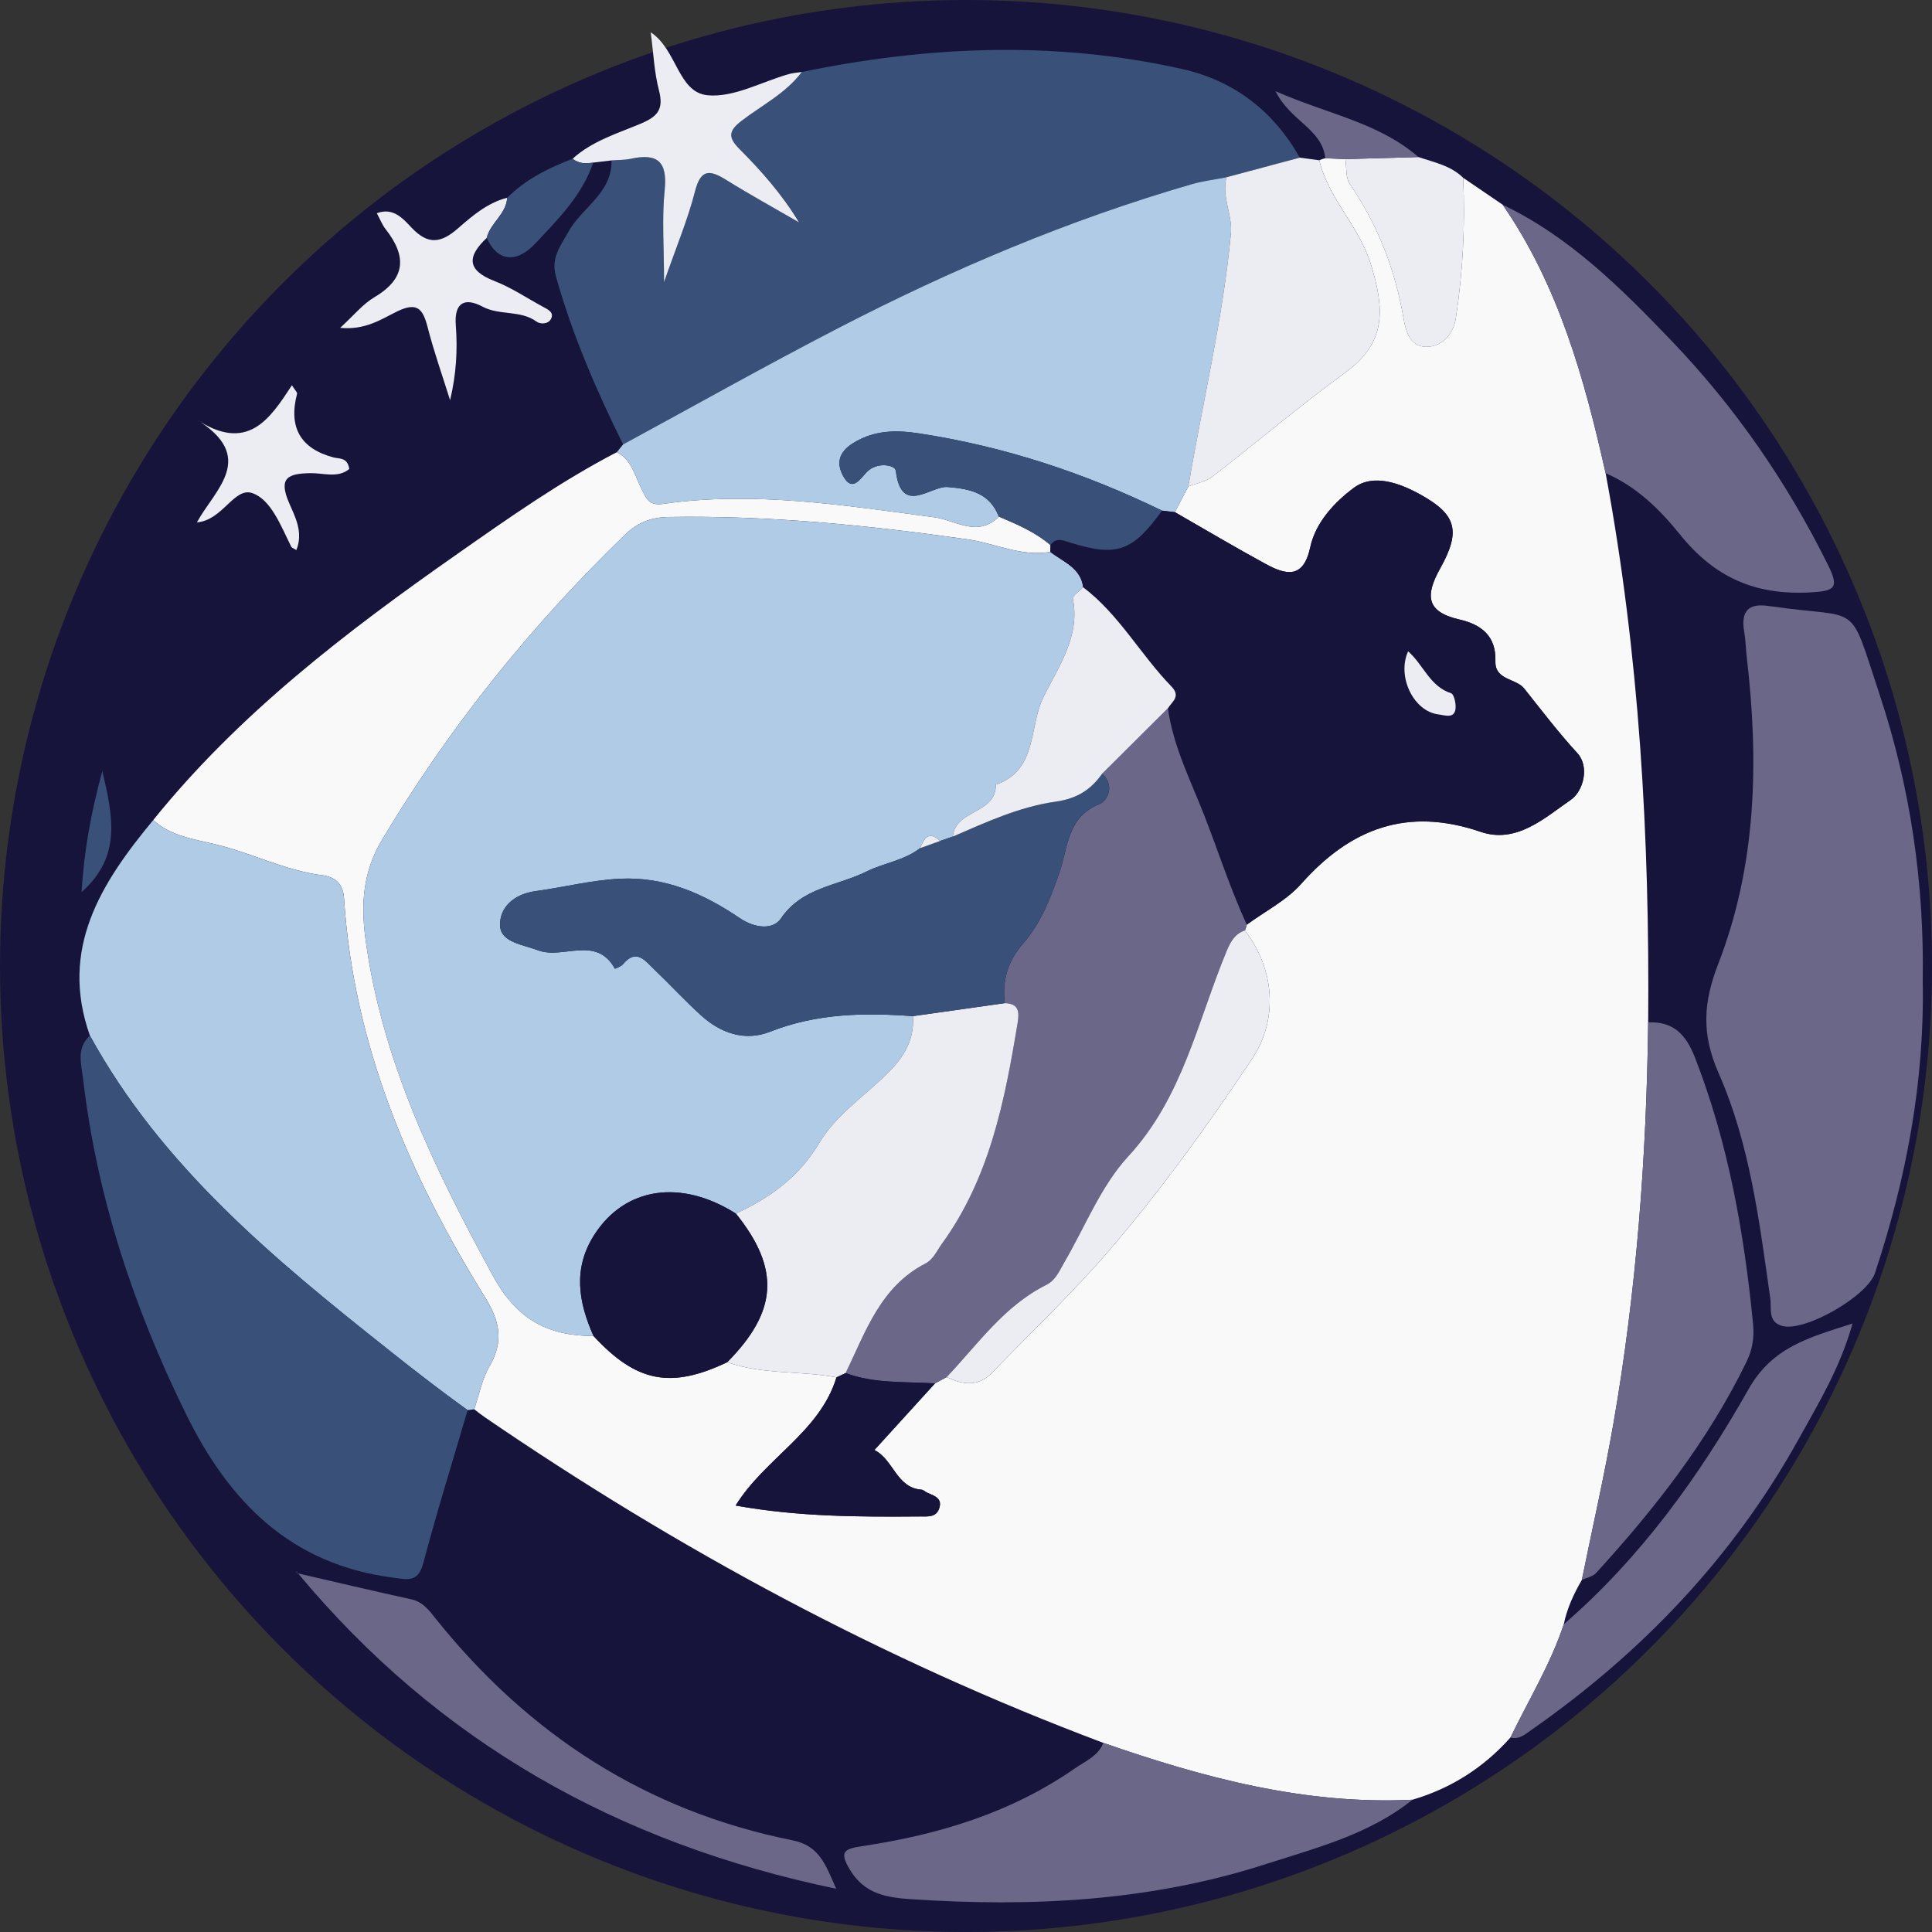 <?xml version="1.0" encoding="utf-8"?>
<svg xmlns="http://www.w3.org/2000/svg" id="Layer_2" data-name="Layer 2" viewBox="0 0 1030.17 1030.17">
  <rect x="0" y="0" width="1030.17" height="1030.17" fill="#333333" stroke="none"/>
  <defs>
    <style>
      .cls-1 {
        fill: #395078;
      }

      .cls-1, .cls-2, .cls-3, .cls-4, .cls-5, .cls-6 {
        stroke-width: 0px;
      }

      .cls-2 {
        fill: #6a6789;
      }

      .cls-3 {
        fill: #17143c;
      }

      .cls-4 {
        fill: #ecedf2;
      }

      .cls-5 {
        fill: #faf9fa;
      }

      .cls-6 {
        fill: #b0cbe5;
      }
    </style>
  </defs>
  <g id="Layer_1-2" data-name="Layer 1">
    <circle class="cls-3" cx="515.09" cy="515.09" r="515.09"/>
    <g>
      <path class="cls-5" d="M843.47,842.43c-4.33,7.44-7.92,15.18-9.65,23.68-7.03,21.27-18.74,40.33-28.42,60.35-14.27,16.02-31.66,27.12-52.26,33.18-57.32,2.82-111.44-11.75-164.82-30.31-117.28-44.06-226.66-103.09-329.93-173.72-1.91-1.31-3.71-2.78-5.55-4.18,2.62-7.65,4.11-15.95,8.1-22.8,7.76-13.31,5.67-24.05-2.34-36.96-40.49-65.26-70.1-134.66-75.14-212.51-.54-8.33-5.04-11.6-11.69-12.46-19.69-2.55-37.37-11.74-56.45-16.39-11.57-2.83-24.13-4.34-33.61-13.04,45.81-56.85,103.16-100.6,162.39-142.07,27.46-19.23,54.92-38.57,84.79-54.08,8.13,4.09,9.61,12.71,13.27,19.78,2.45,4.73,3.8,8.86,11.2,7.8,48.72-6.98,96.73.73,144.89,7.13,11.06,1.47,23.15,11.03,34.36-.38,9.69,4.12,19.39,8.22,27.51,15.19-.02,1.21-.03,2.43-.05,3.64-15.53,2.72-29.53-4.63-44.32-6.72-52.74-7.47-105.63-12.77-159.03-11.9-9.49.16-16.6,2.85-23.25,9.28-50.32,48.63-93.76,102.64-129.72,162.78-10.21,17.07-11.43,34.13-8.82,53.3,8.85,65.1,36.89,122.34,67.87,179.19,12.84,23.55,29.42,32.08,53.7,32.19,22.82,24.69,41.17,28.28,71.27,13.95,18.86,6.7,38.96,4.46,58.25,8.07-8.95,29.33-38.21,43.16-53.78,68.36,33.5,6.03,65.91,6.08,98.34,5.82,4.07-.03,8.57.61,10.22-4.32,1.86-5.54-2.79-6.69-6.43-8.37-1.05-.48-2-1.53-3.05-1.6-13.38-.98-14.84-16.06-25.08-21.14,10.76-11.83,21.55-23.68,32.33-35.54,2.08-1.12,4.15-2.25,6.23-3.37,8.42,4.11,16.71,5.37,23.98-2.14,21.4-22.08,43.82-43.31,63.75-66.65,27.26-31.92,51.87-66,75.17-100.99,13.53-20.31,12.5-46.96-3.9-68.35.42-1,.75-2.03,1-3.09,9.77-7.17,21.15-12.91,29.02-21.77,26.37-29.7,56.66-41.08,95.66-27.74,19.11,6.53,34.05-7.34,48.13-17.08,6.64-4.59,10.12-17.63,3.44-24.9-10.15-11.05-19.08-22.85-28.38-34.5-4.3-5.38-15.6-4.31-15.29-14.47.42-13.67-7.69-19.62-19.27-22.28-17.55-4.03-18.32-12.65-10.19-27.2,11.12-19.9,8.74-28.68-10.3-39.28-10.85-6.04-25.19-11.56-35.73-3.71-10.14,7.55-20.38,18.3-23.25,31.7-3.67,17.11-13.04,14.74-23.83,8.86-16.3-8.87-32.26-18.37-48.36-27.6,2.4-4.58,4.81-9.15,7.21-13.73,4.29-1.67,9.26-2.44,12.75-5.14,23.81-18.4,46.76-37.96,71.07-55.65,21.9-15.93,20.8-33.8,13.55-57.48-6.31-20.61-22.71-35.06-27.57-55.61,1.04-.47,2.11-.83,3.22-1.08,3.56.15,7.12.3,10.68.44.73,4.5.07,9.95,2.41,13.35,14.97,21.78,24.15,45.72,28.62,71.59,1.37,7.94,4.02,15.83,13.33,15.11,7.97-.62,13.35-7.22,14.56-15.21,3.77-24.8,5.06-49.78,3.9-74.86,7.02,4.79,14.04,9.58,21.07,14.36,29.88,43.28,43.58,92.77,54.9,143.16,18.04,96.79,23.5,194.55,22.69,292.8-.87,71.88-6.27,143.39-18.6,214.25-4.84,27.81-11.14,55.37-16.77,83.05Z"/>
      <path class="cls-1" d="M427.51,38.4c67.51-13.98,135.23-16.76,202.85-1.6,27.52,6.17,48.69,22.38,62.71,47.27-13.03,3.48-26.06,6.96-39.09,10.45-6.22,1.22-12.58,1.98-18.64,3.73-65.52,18.97-128.03,45.49-188.5,76.75-38.57,19.94-76.42,41.27-114.6,61.97-14.28-28.94-27.09-58.44-35.82-89.64-2.77-9.9,2.44-16.13,6.69-23.79,7.2-12.97,23.34-20.56,22.96-38,3.46-.28,7-.17,10.37-.9,14.32-3.1,19.56,1.68,17.98,16.84-1.54,14.75-.33,29.79-.33,48.94,6.6-18.97,12.69-33.43,16.53-48.46,3.11-12.18,8.08-11.32,16.72-5.96,12.68,7.88,25.78,15.07,38.7,22.56-9.11-15.08-20.18-27.5-31.9-39.28-6.08-6.11-5.52-9.64,1.26-14.84,10.92-8.38,23.62-14.67,32.12-26.04Z"/>
      <path class="cls-6" d="M81.7,437.29c9.49,8.7,22.04,10.21,33.61,13.04,19.08,4.66,36.76,13.84,56.45,16.39,6.65.86,11.15,4.13,11.69,12.46,5.04,77.84,34.66,147.24,75.14,212.51,8.01,12.91,10.1,23.65,2.34,36.96-3.99,6.85-5.48,15.15-8.1,22.8-1.17.15-2.33.3-3.49.46-14.37-10.3-28.29-21.14-42.16-32.14-61.02-48.42-120.89-97.69-159.24-167.55-16.44-46.43,6.01-81.45,33.75-114.92Z"/>
      <path class="cls-2" d="M1025.22,523.13c1.04,53.44-8.69,105.14-25.46,155.67-4.15,12.49-37.56,31.56-49.51,28.2-7.78-2.19-5.54-9.23-6.29-14.56-5.82-40.87-10.83-82.29-27.56-120.2-9.22-20.89-8.22-37.64-.19-58.33,20.4-52.56,21.71-107.7,15.22-163.18-.54-4.62-.59-9.31-1.4-13.87-1.9-10.76,2.14-15.48,13.15-13.69.57.09,1.16.12,1.73.2,48.11,6.97,40.41-4.01,57.37,47.15,16.41,49.51,23.82,100.47,22.94,152.62Z"/>
      <path class="cls-6" d="M332.25,236.97c38.17-20.71,76.03-42.03,114.6-61.97,60.47-31.26,122.98-57.78,188.5-76.75,6.07-1.76,12.42-2.51,18.64-3.73-2.72,10.3,3.25,20.28,2.37,29.81-4.21,45.52-15.12,90.02-22.7,135.04-2.4,4.58-4.81,9.15-7.21,13.73-2.27-.27-4.55-.54-6.83-.81-41.12-20.03-84.13-34.25-129.37-41.16-11.98-1.83-23.82-2-35.32,5.13-8.11,5.03-8.8,11.07-5.44,17.36,5,9.33,9.18,1.55,12.95-2.18,5.26-5.21,14.85-3.62,15.23-.42,2.9,24.28,18.55,7.91,27.66,8.66,12.35,1.02,22.34,3.25,27.28,15.78-11.21,11.4-23.3,1.85-34.36.38-48.16-6.4-96.17-14.1-144.89-7.13-7.4,1.06-8.75-3.07-11.2-7.8-3.66-7.07-5.14-15.69-13.27-19.78,1.12-1.39,2.24-2.77,3.37-4.16Z"/>
      <path class="cls-1" d="M47.95,552.21c38.35,69.85,98.22,119.12,159.24,167.55,13.87,11,27.79,21.84,42.16,32.14-7.99,27.26-16.45,54.39-23.72,81.84-2.75,10.37-8.86,8.41-15.91,7.5-54.48-7-87.38-40.04-110.66-87.48-27.88-56.81-47.44-115.77-54.78-178.62-.89-7.64-3.75-16.31,3.68-22.93Z"/>
      <path class="cls-2" d="M588.33,929.34c53.38,18.56,107.5,33.13,164.82,30.31-23.2,18.58-51.55,25.75-78.92,34.54-61.25,19.67-124.39,22.72-188.09,18.51-12.81-.85-25.04-2.53-32.9-15.65-5.61-9.36-3.63-11.15,6.19-12.61,40.65-6.05,79.42-17.68,113.64-41.46,5.61-3.9,12.43-6.58,15.26-13.64Z"/>
      <path class="cls-2" d="M843.47,842.43c5.63-27.68,11.93-55.23,16.77-83.05,12.33-70.86,17.72-142.37,18.6-214.25,13.51-.53,20.15,6.45,24.98,18.87,17.81,45.75,26.17,93.38,30.94,141.89.7,7.1-.28,13.63-3.46,20.16-20.46,42.07-48.93,78.42-80.28,112.72-1.75,1.92-5.01,2.47-7.56,3.66Z"/>
      <path class="cls-2" d="M856.15,252.34c-11.32-50.39-25.02-99.87-54.9-143.16,35.71,17.06,63.23,44.59,89.99,72.49,33.86,35.3,61.49,75.28,83.32,119.26,6.27,12.63,4.11,14.26-9.79,14.97-29.03,1.48-50.61-8.07-69.01-30.93-10.48-13.02-23.2-25.68-39.62-32.64Z"/>
      <path class="cls-4" d="M633.65,259.36c7.58-45.02,18.49-89.52,22.7-135.04.88-9.53-5.08-19.51-2.37-29.81,13.03-3.48,26.06-6.96,39.09-10.45,3.46.47,6.92.94,10.38,1.41,4.86,20.55,21.26,35,27.57,55.61,7.25,23.69,8.35,41.55-13.55,57.48-24.31,17.69-47.26,37.25-71.07,55.65-3.49,2.7-8.46,3.47-12.75,5.14Z"/>
      <path class="cls-2" d="M805.4,926.46c9.68-20.02,21.39-39.09,28.42-60.35,40.89-35.41,72.19-78.8,98.47-125.28,12.71-22.48,31.85-27.51,55.51-35.11-6.74,23.93-18.15,42.52-28.66,61.49-35.03,63.26-83.68,114.05-142.69,155.3-3.26,2.28-6.46,5.19-11.05,3.95Z"/>
      <path class="cls-2" d="M158.51,838.88c20.28,4.66,40.52,9.46,60.84,13.91,6.39,1.4,9.7,6.24,13.24,10.65,49.44,61.6,112.08,102.2,189.85,117.81,14.39,2.89,17.57,12.56,23.44,25.87-116.58-24.26-212.31-78.4-287.16-168.41,0,0-.2.18-.2.18Z"/>
      <path class="cls-4" d="M427.51,38.4c-8.5,11.37-21.19,17.66-32.12,26.04-6.78,5.2-7.34,8.73-1.26,14.84,11.72,11.78,22.78,24.2,31.9,39.28-12.92-7.49-26.02-14.68-38.7-22.56-8.64-5.37-13.61-6.22-16.72,5.96-3.84,15.04-9.93,29.5-16.53,48.46,0-19.15-1.2-34.19.33-48.94,1.58-15.17-3.67-19.95-17.98-16.84-3.36.73-6.91.62-10.37.9-3.26.39-6.52.78-9.78,1.16-3.88.57-7.68.69-10.94-2.06,10.37-9.44,23.75-13.43,36.18-18.65,9.24-3.88,12.47-7.75,9.85-17.8-2.55-9.75-2.94-20.06-4.39-30.95,14.09,9.24,14.45,32.08,30.38,33.56,13.95,1.3,28.79-7.21,43.27-11.3,2.22-.63,4.57-.75,6.87-1.11Z"/>
      <path class="cls-4" d="M780.18,94.82c1.16,25.08-.13,50.07-3.9,74.86-1.21,7.99-6.59,14.59-14.56,15.21-9.32.73-11.96-7.17-13.33-15.11-4.47-25.87-13.66-49.81-28.62-71.59-2.33-3.4-1.68-8.85-2.41-13.35,12.99-.37,25.99-.73,38.98-1.1,8.35,2.84,17.23,4.52,23.85,11.07Z"/>
      <path class="cls-4" d="M259.52,126.88c-10.35,9.76-10.86,17.17,4.14,22.97,9.12,3.53,17.41,9.19,26.1,13.86,2.58,1.39,5.76,2.88,4.06,6.3-1.48,2.97-5.78,2.89-7.63,1.53-8.7-6.37-19.74-3.14-29-8.08-8.97-4.78-15.13-2.61-14.15,10.05,1.01,13.05.22,26.24-3.05,39.87-4.05-12.97-8.61-25.82-11.99-38.96-2.51-9.76-5.55-13.59-16.33-8.32-8.36,4.09-16.84,10-30.29,8.71,7.23-6.59,12.04-12.65,18.27-16.34,17.03-10.09,17.17-22.02,5.91-36.35-1.76-2.24-2.8-5.03-4.63-8.42,8.93-3.36,14.16,3.13,18.65,7.83,8.71,9.13,15.54,8.16,24.64.22,7.66-6.69,15.76-13.65,26.21-16.31-.44,8.76-8.99,13.4-10.9,21.41Z"/>
      <path class="cls-4" d="M104.99,278.53c9.54-17.51,32.65-34.85-.76-55.18,27.84,18.53,39.72-.07,51.43-17.93,1.77,2.83,2.92,3.84,2.75,4.5q-7.06,26.94,19.47,34c2.97.8,7.42-.17,8.35,6.14-6,5.04-13.85,2.12-20.56,2.23-11.99.19-17.38,2.33-11.54,15.83,3.19,7.38,7.75,15.68,3.89,25.18-1.37-.87-2.41-1.16-2.73-1.8-5.42-10.85-10.7-25.08-20.72-28.56-9.75-3.39-15.75,14.47-29.58,15.6Z"/>
      <path class="cls-1" d="M259.52,126.88c1.91-8.01,10.45-12.65,10.9-21.41,9.9-9.87,22.07-15.92,34.94-20.82,3.26,2.74,7.05,2.63,10.94,2.06-5.87,17.48-18.79,30.23-30.81,43.07-10.58,11.3-20.57,9.15-25.95-2.89Z"/>
      <path class="cls-2" d="M756.33,83.74c-12.99.37-25.99.73-38.98,1.1-3.56-.15-7.12-.3-10.68-.44-1.68-15.73-18.59-19.7-26.53-35.77,27.47,12.17,54.82,16.57,76.19,35.11Z"/>
      <path class="cls-1" d="M43.5,475.69c1.3-21.78,4.88-41.8,11.05-64.54,5.79,24.5,10.24,45.6-11.05,64.54Z"/>
      <path class="cls-2" d="M158.72,838.7c-.36-.25-.72-.51-1.08-.76.29.31.59.63.88.95,0,0,.2-.18.2-.18Z"/>
      <path class="cls-6" d="M316.49,712.41c-24.28-.11-40.86-8.64-53.7-32.19-30.98-56.85-59.02-114.08-67.87-179.19-2.61-19.16-1.38-36.22,8.82-53.3,35.95-60.13,79.39-114.14,129.72-162.78,6.65-6.43,13.76-9.12,23.25-9.28,53.4-.87,106.29,4.43,159.03,11.9,14.79,2.1,28.79,9.44,44.32,6.72,6.83,5.36,16.19,8.37,17.5,18.85-1.93,2.07-5.81,4.52-5.49,6.15,4.05,20.54-8.03,36.44-15.95,52.98-7.52,15.72-2.92,38.44-25.14,46.14.26,15.76-21.7,13.12-22.91,27.66-2.28.79-4.55,1.58-6.83,2.37-6.12-5.85-8.49-1.28-10.68,3.83-8.44,6.61-19.25,7.82-28.55,12.46-15.44,7.69-34.23,8.3-45.59,24.98-4.19,6.16-13.71,5.44-22.01-.18-19.14-12.96-39.84-22.2-64.03-20.96-15.15.77-29.73,4.55-44.59,6.56-12.11,1.64-19.61,8.99-19.13,18.61.44,8.76,12.19,9.93,20.28,13,13.27,5.02,30.92-8.3,40.94,9.81.01.02,3.22-1.13,4.22-2.33,7.3-8.79,12.01-1.8,16.82,2.79,8.39,8,16.25,16.58,24.83,24.36,10.55,9.57,23.4,14.07,36.9,8.75,24.8-9.78,50.24-10.22,76.12-8.28,1.05,14.04-6.31,23.81-15.94,32.85-11.77,11.04-25.78,21.01-33.76,34.44-10.99,18.5-26.28,29.46-44.66,38-29.36-18.63-59.12-14.1-75.4,11.11-11.69,18.1-8.61,36.04-.52,54.17Z"/>
      <path class="cls-3" d="M577.56,313.14c-1.3-10.48-10.67-13.49-17.5-18.85.02-1.21.03-2.43.05-3.64,3.14-4.39,6.9-2.43,10.77-1.24,24.65,7.6,33.06,4.61,48.73-17.13,2.28.27,4.55.54,6.83.81,16.1,9.23,32.06,18.73,48.36,27.6,10.8,5.87,20.16,8.25,23.83-8.86,2.87-13.4,13.12-24.15,23.25-31.7,10.55-7.85,24.88-2.33,35.73,3.71,19.03,10.6,21.42,19.38,10.3,39.28-8.13,14.55-7.36,23.16,10.19,27.2,11.58,2.66,19.7,8.61,19.27,22.28-.32,10.15,10.99,9.08,15.29,14.47,9.3,11.65,18.23,23.45,28.38,34.5,6.68,7.26,3.2,20.31-3.44,24.9-14.09,9.73-29.02,23.61-48.13,17.08-39-13.33-69.29-1.95-95.66,27.74-7.87,8.86-19.25,14.6-29.02,21.77-8.71-18.9-15.07-38.8-22.6-58.11-7.24-18.59-16.67-36.97-19.44-57.28,2.25-3.59,7.03-6.31,1.87-11.62-16.46-16.93-27.88-38.36-47.06-52.9ZM750.83,347.29c-6.13,13.46,2.96,32.04,16.12,33.63,3.13.38,7.7,2.2,8.95-1.89.85-2.79-.49-8.84-2.15-9.38-11.41-3.67-14.82-15.32-22.92-22.36Z"/>
      <path class="cls-2" d="M622.76,377.66c2.77,20.31,12.19,38.68,19.44,57.28,7.52,19.31,13.88,39.21,22.6,58.11-.24,1.06-.57,2.09-1,3.09-5.46,1.86-7.71,6.13-9.84,11.25-15.46,37.26-23.26,77.67-52.33,109.19-14.62,15.85-22.99,37.47-34.11,56.52-2.63,4.5-4.59,9.54-9.61,12.04-22.5,11.21-36.47,31.61-53.11,49.14-2.08,1.12-4.15,2.25-6.23,3.37-15.98-.99-32.22.22-47.66-5.49,10.67-21.99,18.52-46.02,42.49-58.38,4.29-2.21,6.07-6.72,8.78-10.46,25.56-35.21,33.59-76.32,40.44-117.91,1.02-6.17.47-10.25-6.83-10.5-1.59-12.11,1.78-22.69,9.77-31.87,9.63-11.06,14.62-24.2,19.39-37.97,4.52-13.05,4.04-29.6,21.35-36.34,4.28-1.66,8.32-10.08,1.39-16.16,11.69-11.63,23.38-23.27,35.07-34.9Z"/>
      <path class="cls-4" d="M535.79,534.89c7.3.26,7.85,4.33,6.83,10.5-6.85,41.59-14.88,82.7-40.44,117.91-2.71,3.74-4.49,8.25-8.78,10.46-23.97,12.36-31.82,36.39-42.49,58.38-1.63.76-3.26,1.52-4.9,2.28-19.29-3.61-39.39-1.37-58.25-8.07,26.95-27.19,28.28-49.83,4.65-79.24,18.39-8.54,33.67-19.51,44.66-38,7.98-13.43,21.99-23.41,33.76-34.44,9.64-9.04,16.99-18.81,15.94-32.85,16.34-2.31,32.67-4.62,49.01-6.93Z"/>
      <path class="cls-3" d="M392.42,647.12c23.63,29.41,22.3,52.05-4.65,79.24-30.1,14.33-48.45,10.73-71.27-13.95-8.09-18.14-11.17-36.08.52-54.18,16.29-25.21,46.04-29.74,75.4-11.11Z"/>
      <path class="cls-4" d="M504.8,734.26c16.64-17.53,30.61-37.92,53.11-49.14,5.02-2.5,6.98-7.54,9.61-12.04,11.12-19.05,19.49-40.67,34.11-56.52,29.07-31.52,36.87-71.92,52.33-109.19,2.12-5.12,4.38-9.39,9.84-11.25,16.4,21.39,17.43,48.03,3.9,68.35-23.3,34.99-47.91,69.07-75.17,100.99-19.93,23.34-42.36,44.57-63.75,66.65-7.27,7.5-15.55,6.25-23.98,2.14Z"/>
      <path class="cls-1" d="M619.61,272.28c-15.68,21.74-24.09,24.73-48.73,17.13-3.87-1.19-7.63-3.15-10.77,1.24-8.12-6.97-17.82-11.07-27.51-15.19-4.94-12.53-14.94-14.76-27.28-15.78-9.12-.75-24.76,15.61-27.66-8.66-.38-3.2-9.97-4.79-15.23.42-3.76,3.73-7.95,11.51-12.95,2.18-3.36-6.28-2.67-12.33,5.44-17.36,11.5-7.14,23.34-6.96,35.32-5.13,45.25,6.9,88.26,21.13,129.37,41.16Z"/>
      <path class="cls-3" d="M446.02,734.43c1.63-.76,3.26-1.52,4.9-2.28,15.44,5.7,31.67,4.49,47.66,5.48-10.79,11.86-21.57,23.71-32.33,35.54,10.24,5.08,11.7,20.16,25.08,21.14,1.05.08,2,1.12,3.05,1.6,3.64,1.68,8.29,2.83,6.43,8.37-1.65,4.93-6.14,4.29-10.22,4.32-32.43.26-64.84.21-98.34-5.82,15.57-25.2,44.84-39.03,53.78-68.36Z"/>
      <path class="cls-1" d="M535.79,534.89c-16.34,2.31-32.67,4.62-49.01,6.93-25.88-1.94-51.32-1.5-76.12,8.28-13.5,5.32-26.35.83-36.9-8.75-8.58-7.79-16.44-16.36-24.83-24.36-4.82-4.6-9.53-11.58-16.82-2.79-1,1.2-4.2,2.36-4.22,2.33-10.02-18.11-27.67-4.79-40.94-9.81-8.1-3.06-19.85-4.23-20.28-13-.48-9.62,7.02-16.97,19.13-18.61,14.86-2.01,29.44-5.79,44.59-6.56,24.19-1.23,44.89,8.01,64.03,20.96,8.3,5.62,17.82,6.33,22.01.18,11.36-16.68,30.16-17.29,45.59-24.98,9.3-4.63,20.1-5.84,28.55-12.46,3.56-1.27,7.12-2.55,10.68-3.83,2.28-.79,4.55-1.58,6.83-2.37,17.73-7.67,35.62-15.91,54.63-18.59,11.58-1.63,18.83-6.29,24.99-14.92,6.94,6.09,2.89,14.5-1.39,16.16-17.32,6.73-16.83,23.28-21.35,36.34-4.77,13.77-9.76,26.91-19.39,37.97-7.99,9.18-11.36,19.76-9.77,31.87Z"/>
      <path class="cls-4" d="M587.69,412.56c-6.15,8.63-13.4,13.29-24.99,14.92-19.01,2.67-36.9,10.91-54.63,18.59,1.21-14.54,23.17-11.9,22.91-27.66,22.22-7.7,17.62-30.42,25.14-46.14,7.92-16.54,20-32.44,15.95-52.98-.32-1.63,3.56-4.08,5.49-6.15,19.18,14.54,30.6,35.97,47.06,52.9,5.16,5.31.38,8.03-1.87,11.62-11.69,11.63-23.38,23.27-35.07,34.9Z"/>
      <path class="cls-4" d="M501.25,448.44c-3.56,1.28-7.12,2.55-10.68,3.83,2.18-5.11,4.56-9.68,10.68-3.83Z"/>
      <path class="cls-4" d="M750.83,347.29c8.1,7.04,11.51,18.69,22.92,22.36,1.67.54,3,6.59,2.15,9.38-1.25,4.1-5.82,2.27-8.95,1.89-13.16-1.59-22.25-20.17-16.12-33.63Z"/>
    </g>
  </g>
</svg>